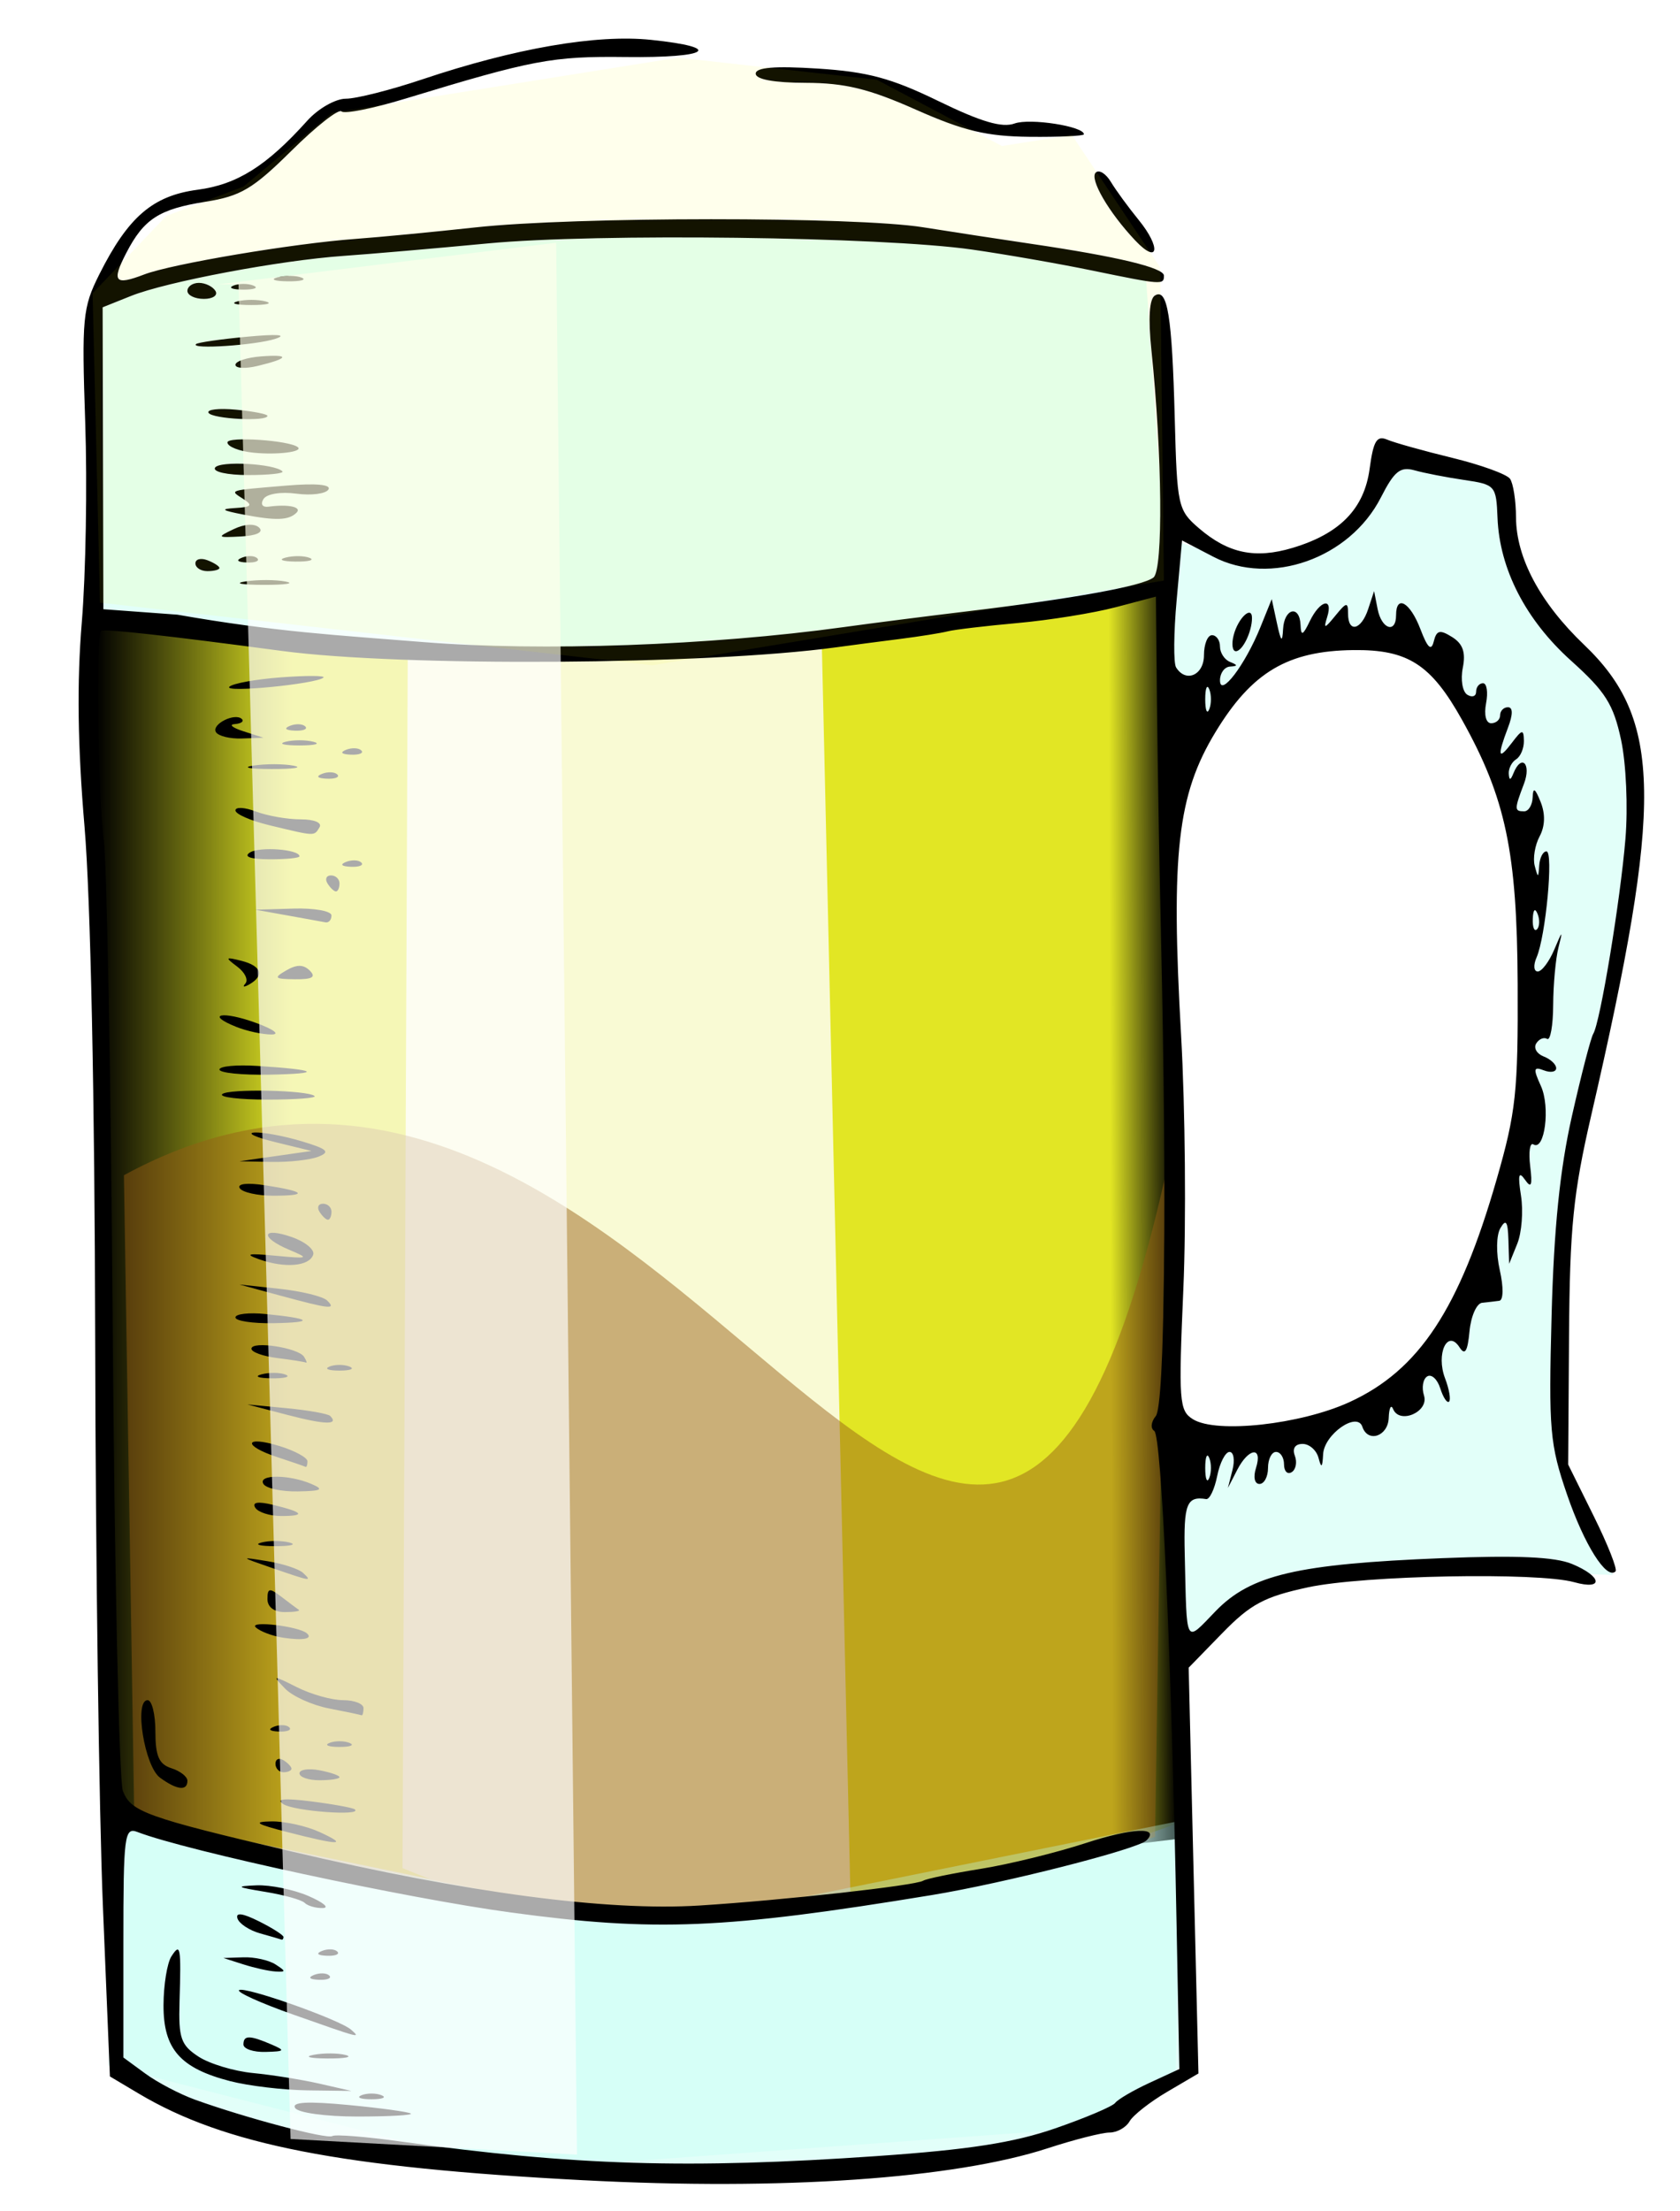 <?xml version="1.0" encoding="UTF-8" standalone="no"?>
<!-- Created with Inkscape (http://www.inkscape.org/) -->

<svg
   xmlns:dc="http://purl.org/dc/elements/1.1/"
   xmlns:cc="http://creativecommons.org/ns#"
   xmlns:rdf="http://www.w3.org/1999/02/22-rdf-syntax-ns#"
   xmlns:svg="http://www.w3.org/2000/svg"
   xmlns="http://www.w3.org/2000/svg"
   xmlns:xlink="http://www.w3.org/1999/xlink"
   xmlns:sodipodi="http://sodipodi.sourceforge.net/DTD/sodipodi-0.dtd"
   xmlns:inkscape="http://www.inkscape.org/namespaces/inkscape"
   id="svg29992"
   version="1.1"
   inkscape:version="0.48.4 r9939"
   width="380"
   height="500"
   sodipodi:docname="Beer.svg">
  <defs
     id="defs29996">
    <linearGradient
       id="linearGradient30591">
      <stop
         style="stop-color:#000000;stop-opacity:1;"
         offset="0"
         id="stop30593" />
      <stop
         style="stop-color:#000000;stop-opacity:0;"
         offset="1"
         id="stop30595" />
    </linearGradient>
    <linearGradient
       inkscape:collect="always"
       xlink:href="#linearGradient30591"
       id="linearGradient30597"
       x1="19.277"
       y1="167.185"
       x2="43.732"
       y2="167.185"
       gradientUnits="userSpaceOnUse"
       gradientTransform="matrix(1.811,0,0,1.811,-13.192,-24.032)" />
    <linearGradient
       inkscape:collect="always"
       xlink:href="#linearGradient30591"
       id="linearGradient30607"
       x1="135.676"
       y1="166.265"
       x2="143.772"
       y2="166.351"
       gradientUnits="userSpaceOnUse"
       gradientTransform="matrix(-1.81,0.025,-0.025,-1.81,515.575,574.334)" />
    <filter
       inkscape:collect="always"
       id="filter30631"
       x="-0.804"
       width="2.608"
       y="-0.282"
       height="1.564"
       color-interpolation-filters="sRGB">
      <feGaussianBlur
         inkscape:collect="always"
         stdDeviation="18.734"
         id="feGaussianBlur30633" />
    </filter>
    <filter
       inkscape:collect="always"
       id="filter30667"
       x="-0.268"
       width="1.536"
       y="-0.376"
       height="1.753"
       color-interpolation-filters="sRGB">
      <feGaussianBlur
         inkscape:collect="always"
         stdDeviation="14.525"
         id="feGaussianBlur30669" />
    </filter>
    <filter
       inkscape:collect="always"
       id="filter30675"
       x="-0.385"
       width="1.769"
       y="-0.072"
       height="1.145"
       color-interpolation-filters="sRGB">
      <feGaussianBlur
         inkscape:collect="always"
         stdDeviation="7.192"
         id="feGaussianBlur30677" />
    </filter>
  </defs>
  <sodipodi:namedview
     pagecolor="#ffffff"
     bordercolor="#666666"
     borderopacity="1"
     objecttolerance="10"
     gridtolerance="10"
     guidetolerance="10"
     inkscape:pageopacity="0"
     inkscape:pageshadow="2"
     inkscape:window-width="1062"
     inkscape:window-height="756"
     id="namedview29994"
     showgrid="false"
     inkscape:zoom="0.54357395"
     inkscape:cx="157.55557"
     inkscape:cy="218.87175"
     inkscape:window-x="2"
     inkscape:window-y="22"
     inkscape:window-maximized="0"
     inkscape:current-layer="svg29992" />
  <path
     style="fill:#ffe30e;fill-opacity:0.995;stroke:none"
     d="m 22.614,141.265 c -4.091,26.677 -0.544,56.935 0.111,89.481 1.19,59.159 -2.111,125.688 3.636,179.478 l 116.993,24.148 c 42.033,-4.116 84.193,-7.596 124.071,-22.483 l -4.163,-277.286 c -41.357,4.683 -82.714,15.68 -124.071,12.49 -38.859,2.638 -77.718,-2.071 -116.577,-5.829 z"
     id="path30517"
     inkscape:connector-curvature="0"
     sodipodi:nodetypes="cscccccc" />
  <path
     style="fill:#0effcd;fill-opacity:0.121;stroke:none"
     d="M 155.243,51.501 C 117.15,51.36 74.1,55.333 21.774,66.324 16.997,201.22 25.07,333.759 26.753,468.656 58.893,487.873 92.175,489.983 145.002,489.307 c 71.282,3.92 107.655,-6.079 124.077,-24.103 l -2.489,-89.111 c 5.789,-11.756 15.411,-13.972 24.159,-18.331 12.889,-6.462 46.776,-2.405 74.118,-1.641 l -10.014,-20.029 c -6.096,-23.315 -1.216,-46.616 -1.641,-69.931 22.529,-86.225 15.251,-81.144 15.785,-99.918 -10.532,-18.057 -28.949,-28.179 -28.289,-57.427 l -27.497,-5.828 c -6.429,16.331 -12.877,32.596 -49.959,18.275 L 259.121,61.345 C 226.501,55.915 193.336,51.642 155.243,51.501 z m 163.626,95.222 c 39.5,38.277 21.037,69.598 25.347,103.652 -5.841,36.402 -18.526,52.344 -31.797,66.537 -16.052,7.648 -31.461,10.155 -45.944,5.251 -0.819,-48.865 -5.967,-98.931 0.624,-147.773 10.719,-20.989 25.437,-34.781 51.77,-27.667 z"
     id="path30004"
     inkscape:connector-curvature="0"
     sodipodi:nodetypes="sccccccccccccccscccccc" />
  <path
     style="fill:url(#linearGradient30597);fill-opacity:1;stroke:none"
     d="m 22.614,137.934 44.965,6.662 c 0.484,156.364 3.43,204.549 -4.163,274.788 L 26.777,411.057 C 25.39,320.016 19.66,155.16 22.614,137.934 z"
     id="path30589"
     inkscape:connector-curvature="0"
     sodipodi:nodetypes="ccccc" />
  <path
     style="fill:url(#linearGradient30607);fill-opacity:1;fill-rule:nonzero;stroke:none"
     d="M 203.259,423.507 C 188.722,330.283 184.221,234.853 200.597,143.176 l 63.142,-11.288 2.293,283.944 z"
     id="path30599"
     inkscape:connector-curvature="0"
     sodipodi:nodetypes="ccccc" />
  <path
     style="fill:#ffffff;fill-opacity:0.803;stroke:none;filter:url(#filter30631)"
     d="M 50.204,236.226 50.854,84.678 c 16.905,0.742 33.921,1.055 51.709,-1.626 l 3.577,156.427 c -20.38,4.987 -39.025,3.903 -55.936,-3.252 z"
     id="path30609"
     inkscape:connector-curvature="0"
     sodipodi:nodetypes="ccccc"
     transform="matrix(1.811,0,0,1.811,0.131,-5.412)" />
  <path
     style="fill:#955e14;fill-opacity:0.475;stroke:none;filter:url(#filter30667)"
     d="m 15.406,149.72 c 68.16,-37.087 107.012,103.118 130.085,0 l -1.301,82.604 c -35.285,11.606 -74.953,15.76 -127.483,-1.951 z"
     id="path30661"
     inkscape:connector-curvature="0"
     sodipodi:nodetypes="ccccc"
     transform="matrix(1.811,0,0,1.811,0.131,-5.412)" />
  <path
     style="fill:#bffff3;fill-opacity:0.341;stroke:none"
     d="m 26.847,411.682 123.648,23.552 116.583,-23.552 -1.178,56.525 -20.019,12.954 -129.536,9.421 -91.853,-23.552 z"
     id="path30671"
     inkscape:connector-curvature="0" />
  <path
     style="fill:#000000"
     d="M 132.01,492.975 C 77.123,490.093 50.863,484.978 31.361,473.37 l -6.502,-3.87 -1.583,-38.464 c -0.871,-21.155 -1.657,-78.794 -1.746,-128.085 -0.099,-54.587 -1.043,-99.964 -2.415,-116.081 -1.554,-18.256 -1.743,-32.57 -0.612,-46.168 0.902,-10.84 1.25,-31.156 0.774,-45.148 -0.805,-23.662 -0.583,-26.003 3.175,-33.495 6.527,-13.01 12.096,-17.809 22.231,-19.153 8.974,-1.19 15.604,-5.36 24.814,-15.606 2.473,-2.752 6.382,-4.98 8.733,-4.98 2.341,0 10.103,-1.962 17.249,-4.361 21.018,-7.054 39.44,-10.237 51.779,-8.947 16.672,1.743 13.165,4.112 -5.744,3.881 -16.598,-0.202 -21.041,0.637 -49.885,9.429 -7.272,2.217 -13.744,3.508 -14.382,2.87 -0.638,-0.638 -5.735,3.368 -11.327,8.902 -8.726,8.635 -11.489,10.27 -19.493,11.535 -10.438,1.65 -13.894,3.889 -17.87,11.579 -3.368,6.514 -2.612,7.413 4.075,4.848 6.212,-2.383 33.732,-7.012 47.777,-8.037 5.477,-0.399 17.698,-1.571 27.158,-2.603 22.439,-2.448 85.876,-2.469 101.18,-0.033 6.587,1.049 17.68,2.747 24.651,3.775 19.4,2.861 29.874,5.375 29.874,7.172 0,2.132 -0.395,2.104 -16.295,-1.171 -7.468,-1.538 -19.689,-3.668 -27.158,-4.734 -20.365,-2.905 -84.859,-3.716 -109.536,-1.377 -11.949,1.133 -26.615,2.399 -32.589,2.815 -14.342,0.998 -40.004,5.833 -48.054,9.053 l -6.425,2.571 0.082,34.133 0.082,34.133 16.744,1.233 c 22.502,3.946 36.147,4.62 55.677,6.203 26.585,2.136 64.916,0.767 95.052,-3.394 6.473,-0.894 19.101,-2.505 28.063,-3.581 24.068,-2.889 39.552,-5.706 41.994,-7.64 2.221,-1.759 1.979,-27.879 -0.476,-51.455 -0.746,-7.161 -0.466,-11.519 0.789,-12.295 2.858,-1.766 3.888,4.588 4.494,27.734 0.522,19.919 0.713,20.789 5.471,24.882 6.624,5.697 12.727,6.976 21.192,4.439 10.721,-3.212 16.208,-8.857 17.425,-17.925 0.841,-6.273 1.613,-7.547 3.962,-6.546 1.604,0.684 8.213,2.533 14.685,4.11 6.473,1.576 12.367,3.709 13.099,4.738 0.732,1.029 1.343,4.959 1.358,8.733 0.037,9.152 5.48,19.332 15.404,28.808 17.681,16.883 17.962,35.597 1.594,106.456 -4.063,17.59 -4.84,25.327 -5.006,49.856 l -0.196,29.035 5.778,11.657 c 3.178,6.411 5.399,12.036 4.936,12.499 -2.012,2.012 -7.063,-5.991 -10.974,-17.39 -3.89,-11.335 -4.172,-14.599 -3.49,-40.394 0.522,-19.768 1.88,-33.104 4.592,-45.117 2.118,-9.38 4.292,-17.769 4.832,-18.643 1.571,-2.543 6.127,-30.131 7.282,-44.103 0.592,-7.157 0.154,-17.031 -0.992,-22.376 -1.724,-8.036 -3.53,-10.895 -11.303,-17.883 -10.265,-9.229 -16.173,-20.694 -16.64,-32.293 -0.295,-7.312 -0.494,-7.538 -7.551,-8.575 -3.987,-0.586 -9.024,-1.564 -11.194,-2.173 -3.253,-0.913 -4.595,0.164 -7.638,6.13 -7.042,13.804 -24.968,20.145 -37.897,13.406 l -7.077,-3.689 -1.221,13.471 c -0.671,7.409 -0.729,14.266 -0.129,15.237 2.2,3.559 6.309,1.761 6.309,-2.76 0,-2.489 0.815,-4.526 1.811,-4.526 0.996,0 1.811,1.154 1.811,2.565 0,1.411 1.018,2.976 2.263,3.478 1.811,0.731 1.811,0.942 0,1.056 -1.245,0.079 -2.263,1.475 -2.263,3.103 0,4.012 5.682,-3.452 9.144,-12.013 l 2.563,-6.337 1.174,5.432 c 0.911,4.215 1.222,4.519 1.389,1.358 0.251,-4.766 3.777,-5.573 3.958,-0.905 0.098,2.523 0.523,2.338 2.087,-0.905 2.313,-4.796 5.367,-5.501 3.922,-0.905 -0.851,2.705 -0.578,2.655 1.867,-0.346 2.511,-3.082 2.864,-3.137 2.864,-0.453 0,4.423 2.967,3.763 4.545,-1.012 l 1.346,-4.074 0.801,4.074 c 0.893,4.539 4.171,5.606 4.171,1.358 0,-4.757 3.188,-2.923 5.507,3.168 1.628,4.274 2.452,5.034 3.014,2.776 0.635,-2.553 1.378,-2.731 4.156,-0.996 2.436,1.521 3.111,3.47 2.412,6.962 -0.533,2.667 -0.073,5.404 1.023,6.082 1.096,0.677 1.993,0.369 1.993,-0.686 0,-1.055 0.702,-1.917 1.559,-1.917 0.858,0 1.17,2.037 0.694,4.526 -0.505,2.642 -0.024,4.526 1.156,4.526 1.112,0 2.022,-0.815 2.022,-1.811 0,-0.996 0.795,-1.811 1.766,-1.811 1.147,0 1.147,1.627 0,4.644 -2.467,6.489 -2.204,7.491 0.892,3.397 2.325,-3.074 2.665,-3.131 2.716,-0.453 0.032,1.684 -0.757,3.565 -1.753,4.181 -0.996,0.615 -1.746,2.089 -1.668,3.275 0.103,1.555 0.398,1.525 1.056,-0.107 1.81,-4.486 4.111,-2.18 2.377,2.381 -2.197,5.78 -2.194,6.219 0.045,6.219 0.996,0 1.862,-1.426 1.925,-3.168 0.086,-2.36 0.545,-2.094 1.802,1.04 1.092,2.724 1.011,5.472 -0.229,7.79 -1.054,1.97 -1.552,4.964 -1.107,6.655 0.74,2.81 0.828,2.802 1.02,-0.095 0.116,-1.743 0.851,-3.168 1.635,-3.168 1.633,0 -0.162,19.224 -2.24,23.989 -0.76,1.743 -0.637,3.168 0.273,3.168 0.91,0 2.596,-2.241 3.747,-4.979 1.846,-4.395 1.957,-4.448 0.939,-0.453 -0.634,2.489 -1.174,8.344 -1.199,13.009 -0.025,4.666 -0.641,8.115 -1.369,7.665 -0.728,-0.45 -1.839,0.016 -2.468,1.035 -0.63,1.019 0.129,2.342 1.685,2.939 1.557,0.597 2.831,1.788 2.831,2.646 0,0.858 -1.249,1.081 -2.776,0.495 -2.362,-0.906 -2.463,-0.378 -0.675,3.544 2.156,4.731 0.857,14.777 -1.706,13.194 -0.786,-0.486 -1.112,1.721 -0.724,4.905 0.539,4.419 0.259,5.146 -1.182,3.073 -1.406,-2.023 -1.635,-1.1 -0.896,3.621 0.545,3.485 0.167,8.374 -0.842,10.863 l -1.833,4.526 -0.17,-5.432 c -0.13,-4.153 -0.557,-4.77 -1.815,-2.621 -0.939,1.604 -0.997,5.685 -0.136,9.505 0.868,3.847 0.821,6.79 -0.11,6.921 -0.891,0.124 -2.638,0.328 -3.883,0.453 -1.245,0.124 -2.53,3.024 -2.855,6.444 -0.437,4.588 -1.03,5.537 -2.263,3.621 -2.717,-4.223 -5.376,1.473 -3.271,7.008 0.936,2.462 1.346,4.832 0.911,5.267 -0.435,0.435 -1.331,-0.912 -1.992,-2.993 -0.661,-2.081 -1.99,-3.296 -2.955,-2.7 -0.965,0.596 -1.29,2.544 -0.724,4.328 1.166,3.675 -5.534,6.597 -6.989,3.048 -0.467,-1.139 -0.913,-0.238 -0.992,2.003 -0.147,4.179 -4.725,5.717 -5.963,2.004 -1.173,-3.52 -8.638,1.702 -8.874,6.208 -0.16,3.064 -0.405,3.263 -1.038,0.842 -0.455,-1.743 -2.078,-3.168 -3.605,-3.168 -1.697,0 -2.38,1.033 -1.757,2.658 0.561,1.462 0.241,3.139 -0.712,3.728 -0.952,0.589 -1.731,-0.2 -1.731,-1.753 0,-1.552 -0.815,-2.823 -1.811,-2.823 -0.996,0 -1.811,1.629 -1.811,3.621 0,1.992 -0.87,3.621 -1.933,3.621 -1.109,0 -1.443,-1.544 -0.783,-3.621 1.567,-4.936 -1.662,-4.593 -4.259,0.453 l -2.097,4.074 1.037,-4.074 c 0.57,-2.241 0.269,-4.074 -0.669,-4.074 -0.938,0 -2.196,2.451 -2.795,5.446 -0.599,2.995 -1.719,5.343 -2.489,5.217 -4.409,-0.72 -5.115,1.09 -4.849,12.421 0.496,21.138 -0.041,20.154 7.024,12.88 7.944,-8.179 18.447,-10.63 51.155,-11.939 17.005,-0.68 25.539,-0.301 29.421,1.307 6.847,2.836 7.223,6.007 0.49,4.123 -8.256,-2.309 -47.623,-1.553 -60.2,1.156 -9.881,2.128 -12.99,3.788 -19.384,10.353 l -7.616,7.819 1.106,45.875 1.106,45.875 -7.069,4.152 c -3.888,2.283 -7.72,5.29 -8.516,6.68 -0.796,1.391 -2.833,2.528 -4.526,2.528 -1.693,-2e-4 -7.967,1.594 -13.942,3.542 -21.21,6.917 -60.108,9.599 -105.01,7.241 z m 66.393,-5.47 c 20.775,-1.444 30.903,-3.018 40.273,-6.259 6.885,-2.382 12.996,-4.976 13.579,-5.766 0.583,-0.79 4.083,-2.833 7.778,-4.541 l 6.718,-3.105 -0.631,-33.105 c -1.153,-60.495 -3.403,-110.182 -5.034,-111.19 -0.895,-0.553 -0.741,-2.043 0.347,-3.354 2.021,-2.435 2.54,-49.373 1.191,-107.76 -0.38,-16.43 -0.796,-40.595 -0.926,-53.699 l -0.236,-23.825 -9.087,2.397 c -4.998,1.318 -14.978,2.926 -22.179,3.573 -7.201,0.647 -14.314,1.49 -15.808,1.875 -1.494,0.384 -6.382,1.163 -10.863,1.731 -4.481,0.568 -10.999,1.422 -14.484,1.899 -29.118,3.981 -98.252,4.425 -125.302,0.804 -26.186,-3.505 -40.344,-5.068 -40.902,-4.515 -1.121,1.108 -0.633,38.443 0.616,47.129 0.716,4.979 1.632,54.497 2.036,110.039 0.404,55.543 1.44,102.844 2.304,105.114 1.79,4.709 5.289,5.964 38.134,13.686 39.837,9.366 71.377,13.54 92.336,12.221 18.865,-1.187 48.77,-4.503 50.553,-5.606 0.721,-0.446 6.547,-1.648 12.947,-2.671 6.4,-1.023 17.126,-3.654 23.836,-5.846 10.521,-3.437 16.839,-3.711 13.724,-0.595 -1.985,1.985 -32.178,9.669 -48.555,12.357 -46.883,7.695 -62.645,8.348 -95.167,3.945 -23.725,-3.212 -73.344,-13.903 -84.527,-18.212 -2.927,-1.128 -3.168,0.764 -3.168,24.885 l 0,26.106 4.979,3.65 c 2.738,2.007 7.83,4.674 11.316,5.926 11.522,4.139 29.73,8.954 30.967,8.19 0.669,-0.414 7.622,0.141 15.451,1.232 39.183,5.461 65.161,6.254 107.785,3.292 z M 66.752,476.633 c -0.836,-1.353 2.823,-1.555 12.114,-0.67 7.322,0.698 13.652,1.57 14.067,1.938 0.415,0.368 -5.036,0.67 -12.114,0.67 -7.192,0 -13.397,-0.855 -14.067,-1.938 z m 15.016,-2.882 c 1.245,-0.502 3.282,-0.502 4.526,0 1.245,0.502 0.226,0.913 -2.263,0.913 -2.489,0 -3.508,-0.411 -2.263,-0.913 z m -29.715,-3.188 c -11.303,-2.924 -15.1,-7.25 -15.067,-17.167 0.014,-4.576 0.818,-9.541 1.783,-11.035 2.049,-3.171 2.213,-2.253 1.839,10.287 -0.244,8.178 0.303,9.763 4.265,12.359 2.5,1.638 8.056,3.315 12.347,3.728 4.291,0.412 11.06,1.492 15.043,2.4 l 7.242,1.65 -9.958,-0.136 c -5.477,-0.075 -13.349,-1.014 -17.494,-2.086 z m 18.873,-5.946 c 2.252,-0.433 5.511,-0.417 7.242,0.037 1.731,0.453 -0.112,0.807 -4.095,0.787 -3.983,-0.02 -5.399,-0.391 -3.147,-0.824 z m -15.863,-2.341 c 0,-2.125 1.392,-2.125 6.337,0 3.209,1.379 3.054,1.57 -1.358,1.683 -2.738,0.07 -4.979,-0.687 -4.979,-1.683 z m 11.28,-6.754 c -7.239,-2.552 -12.765,-5.037 -12.28,-5.523 1.02,-1.02 22.782,6.652 25.352,8.937 2.237,1.989 2.301,2.005 -13.072,-3.414 z m 4.676,-8.967 c 1.307,-0.523 2.869,-0.459 3.47,0.143 0.602,0.602 -0.468,1.03 -2.376,0.951 -2.109,-0.087 -2.538,-0.516 -1.094,-1.094 z m -15.955,-2.384 -4.526,-1.45 4.526,-0.153 c 2.489,-0.084 5.748,0.637 7.242,1.602 2.414,1.56 2.414,1.738 0,1.602 -1.494,-0.084 -4.753,-0.805 -7.242,-1.602 z m 17.766,-3.047 c 1.307,-0.523 2.869,-0.459 3.47,0.143 0.602,0.602 -0.468,1.03 -2.376,0.951 -2.109,-0.087 -2.538,-0.516 -1.094,-1.094 z m -14.01,-3.973 c -2.416,-0.675 -4.713,-2.189 -5.104,-3.364 -0.474,-1.422 1.148,-1.209 4.845,0.635 3.056,1.525 5.557,3.12 5.557,3.545 0,0.425 -0.204,0.691 -0.453,0.592 -0.249,-0.099 -2.429,-0.733 -4.845,-1.408 z m 10.092,-6.894 c -0.682,-0.682 -4.688,-1.802 -8.902,-2.489 -6.589,-1.074 -6.866,-1.28 -1.985,-1.475 3.122,-0.125 8.418,0.964 11.768,2.418 3.351,1.455 4.802,2.677 3.225,2.716 -1.577,0.039 -3.425,-0.487 -4.107,-1.17 z m -3.889,-16.001 c -7.172,-1.843 -7.924,-2.346 -3.621,-2.419 2.987,-0.051 7.876,1.027 10.863,2.395 6.678,3.058 4.587,3.065 -7.242,0.024 z m -0.905,-6.311 c -1.854,-1.209 0.157,-1.406 6.337,-0.622 4.979,0.631 9.392,1.441 9.807,1.798 1.799,1.55 -13.693,0.422 -16.144,-1.176 z m -27.93,-6 c -3.51,-2.566 -5.898,-17.521 -2.798,-17.521 0.968,0 1.759,3.204 1.759,7.12 0,5.53 0.809,7.377 3.621,8.269 1.992,0.632 3.621,1.909 3.621,2.838 0,2.37 -2.365,2.101 -6.204,-0.706 z m 31.551,-0.975 c 0,-0.858 2.037,-1.17 4.526,-0.694 2.489,0.476 4.526,1.178 4.526,1.559 0,0.382 -2.037,0.694 -4.526,0.694 -2.489,0 -4.526,-0.702 -4.526,-1.559 z m -5.432,-2.168 c 0,-1.055 0.815,-1.414 1.811,-0.798 0.996,0.615 1.811,1.478 1.811,1.917 0,0.439 -0.815,0.798 -1.811,0.798 -0.996,0 -1.811,-0.863 -1.811,-1.917 z M 74.526,394.088 c 1.245,-0.502 3.282,-0.502 4.526,0 1.245,0.502 0.226,0.913 -2.263,0.913 -2.489,0 -3.508,-0.411 -2.263,-0.913 z m -12.56,-3.659 c 1.307,-0.523 2.869,-0.459 3.47,0.143 0.602,0.602 -0.468,1.03 -2.376,0.951 -2.109,-0.087 -2.538,-0.516 -1.094,-1.094 z m 12.438,-4.138 c -3.802,-0.736 -8.283,-2.767 -9.958,-4.515 -2.9,-3.025 -2.768,-3.038 2.749,-0.265 3.187,1.602 7.872,2.913 10.41,2.913 2.539,0 4.616,0.815 4.616,1.811 0,0.996 -0.204,1.717 -0.453,1.602 -0.249,-0.114 -3.563,-0.81 -7.365,-1.545 z M 64.116,370.312 c -2.489,-0.373 -5.316,-1.439 -6.28,-2.369 -1.622,-1.564 9.699,-0.24 11.561,1.353 1.462,1.251 -0.805,1.687 -5.281,1.017 z m -3.621,-8.74 c 0,-2.514 0.456,-2.588 3.168,-0.512 1.743,1.334 3.508,2.656 3.923,2.937 0.415,0.282 -1.011,0.512 -3.168,0.512 -2.411,0 -3.923,-1.132 -3.923,-2.937 z m 0.905,-7.088 c -7.189,-2.487 -7.196,-2.498 -0.905,-1.481 3.485,0.564 7.111,1.754 8.057,2.645 2.115,1.992 1.84,1.947 -7.152,-1.164 z m -2.263,-5.706 c 1.743,-0.455 4.594,-0.455 6.337,0 1.743,0.455 0.317,0.828 -3.168,0.828 -3.485,0 -4.911,-0.373 -3.168,-0.828 z m -1.403,-7.877 c -0.763,-1.235 0.602,-1.459 3.967,-0.651 6.937,1.666 7.593,2.534 1.918,2.534 -2.597,0 -5.245,-0.847 -5.885,-1.883 z m 1.855,-5.359 c -1.35,-2.185 5.779,-2.185 10.863,0 2.918,1.254 2.324,1.581 -3.062,1.683 -3.675,0.07 -7.186,-0.687 -7.802,-1.683 z m 3.168,-6.061 c -7.962,-2.612 -7.538,-4.971 0.453,-2.519 3.485,1.07 6.337,2.623 6.337,3.452 0,0.829 -0.204,1.392 -0.453,1.252 -0.249,-0.14 -3.101,-1.123 -6.337,-2.185 z m 2.263,-9.553 -9.053,-2.369 8.91,0.852 c 4.9,0.469 9.313,1.256 9.807,1.749 2.072,2.072 -1.159,1.994 -9.664,-0.232 z m -5.85,-9.178 c 1.762,-0.459 4.206,-0.429 5.432,0.067 1.226,0.496 -0.216,0.872 -3.203,0.835 -2.987,-0.037 -3.99,-0.443 -2.229,-0.902 z m 15.355,-1.755 c 1.245,-0.502 3.282,-0.502 4.526,0 1.245,0.502 0.226,0.913 -2.263,0.913 -2.489,0 -3.508,-0.411 -2.263,-0.913 z m -11.768,-1.921 c -3.236,-0.402 -5.884,-1.352 -5.884,-2.112 0,-1.846 10.637,-0.219 11.897,1.82 0.544,0.881 0.738,1.471 0.43,1.312 -0.308,-0.159 -3.207,-0.618 -6.444,-1.02 z m -9.505,-9.19 c 0,-0.796 3.055,-1.144 6.789,-0.774 10.511,1.042 11.277,1.921 1.811,2.078 -4.73,0.079 -8.6,-0.508 -8.6,-1.304 z m 9.958,-4.984 -9.053,-2.463 9.053,0.975 c 4.979,0.536 9.827,1.723 10.773,2.636 2.195,2.121 0.634,1.954 -10.773,-1.149 z m -4.526,-8.137 c -3.487,-1.232 -2.656,-1.422 3.621,-0.83 7.515,0.709 7.761,0.607 3.168,-1.319 -6.786,-2.845 -6.334,-5.294 0.535,-2.899 3.033,1.057 5.209,2.848 4.837,3.979 -0.866,2.632 -6.365,3.115 -12.161,1.068 z m 13.579,-10.779 c -0.615,-0.996 -0.256,-1.811 0.798,-1.811 1.055,0 1.917,0.815 1.917,1.811 0,0.996 -0.359,1.811 -0.798,1.811 -0.439,0 -1.302,-0.815 -1.917,-1.811 z M 54.224,268.658 c -0.628,-1.016 1.705,-1.278 5.777,-0.649 9.092,1.403 9.821,2.352 1.807,2.352 -3.592,0 -7.005,-0.766 -7.584,-1.703 z m 8.081,-7.248 8.147,-1.165 -8.147,-1.99 c -4.481,-1.095 -6.612,-2.078 -4.736,-2.184 1.876,-0.107 6.659,0.779 10.629,1.969 5.856,1.754 6.579,2.414 3.831,3.494 -1.863,0.732 -6.646,1.266 -10.629,1.186 l -7.242,-0.145 8.147,-1.165 z M 50.256,247.407 c 1.301,-1.301 19.553,-0.925 20.908,0.431 0.438,0.438 -4.363,0.797 -10.67,0.797 -6.307,0 -10.914,-0.553 -10.239,-1.228 z m -0.624,-5.575 c 0,-0.754 3.87,-1.122 8.6,-0.817 13.758,0.886 14.945,1.751 2.716,1.978 -6.224,0.116 -11.316,-0.407 -11.316,-1.161 z m 3.811,-9.646 c -7.196,-2.878 -3.131,-3.68 4.495,-0.886 3.975,1.456 5.495,2.601 3.463,2.608 -1.992,0.007 -5.572,-0.768 -7.958,-1.722 z m 2.045,-9.788 c 0.731,-0.808 -0.083,-2.528 -1.811,-3.821 -2.84,-2.127 -2.751,-2.254 0.933,-1.326 4.52,1.139 5.265,3.326 1.811,5.314 -1.245,0.716 -1.665,0.641 -0.933,-0.167 z m 9.255,-2.975 c 2.396,-1.393 3.909,-1.377 5.341,0.055 1.457,1.457 0.552,1.983 -3.343,1.943 -4.682,-0.048 -4.929,-0.295 -1.998,-1.998 z m 0.278,-12.431 -7.242,-1.297 8.6,-0.257 c 4.73,-0.141 8.6,0.558 8.6,1.554 0,0.996 -0.611,1.695 -1.358,1.554 -0.747,-0.141 -4.617,-0.84 -8.6,-1.554 z m 9.053,-7.242 c -0.615,-0.996 -0.256,-1.811 0.798,-1.811 1.055,0 1.917,0.815 1.917,1.811 0,0.996 -0.359,1.811 -0.798,1.811 -0.439,0 -1.302,-0.815 -1.917,-1.811 z m 4.187,-4.858 c 1.307,-0.523 2.869,-0.459 3.47,0.143 0.602,0.602 -0.468,1.03 -2.376,0.951 -2.109,-0.087 -2.538,-0.516 -1.094,-1.094 z m -21.722,-2.139 c 2.204,-1.398 11.199,-0.698 11.199,0.871 0,0.382 -3.055,0.682 -6.789,0.666 -4.328,-0.018 -5.926,-0.575 -4.409,-1.537 z m 4.409,-6.152 c -4.232,-1.018 -7.695,-2.529 -7.695,-3.359 0,-0.83 2.09,-0.714 4.644,0.257 2.554,0.971 7.083,1.766 10.065,1.766 3.153,0 4.952,0.757 4.302,1.811 -1.255,2.031 -0.822,2.049 -11.316,-0.475 z m 11.882,-11.625 c 1.307,-0.523 2.869,-0.459 3.47,0.143 0.602,0.602 -0.468,1.03 -2.376,0.951 -2.109,-0.087 -2.538,-0.516 -1.094,-1.094 z m -15.478,-1.873 c 2.752,-0.416 6.826,-0.405 9.053,0.025 2.227,0.43 -0.025,0.77 -5.004,0.757 -4.979,-0.015 -6.801,-0.365 -4.049,-0.781 z m 20.909,-3.559 c 1.307,-0.523 2.869,-0.459 3.47,0.143 0.602,0.602 -0.468,1.03 -2.376,0.951 -2.109,-0.087 -2.538,-0.516 -1.094,-1.094 z M 64.568,167.725 c 1.743,-0.455 4.594,-0.455 6.337,0 1.743,0.455 0.317,0.828 -3.168,0.828 -3.485,0 -4.911,-0.373 -3.168,-0.828 z m -15.725,-2.183 c -1.093,-1.768 4.333,-4.49 5.875,-2.948 0.521,0.521 -0.206,1.029 -1.617,1.128 -1.411,0.099 -0.528,0.833 1.961,1.63 l 4.526,1.45 -4.872,0.181 c -2.68,0.099 -5.323,-0.549 -5.874,-1.44 z m 16.743,-1.426 c 1.307,-0.523 2.869,-0.459 3.47,0.143 0.602,0.602 -0.468,1.03 -2.376,0.951 -2.109,-0.087 -2.538,-0.516 -1.094,-1.094 z m -13.709,-8.831 c 0.738,-0.751 6.033,-1.712 11.768,-2.137 5.735,-0.424 10.02,-0.398 9.522,0.059 -1.577,1.446 -22.694,3.507 -21.29,2.078 z M 273.524,329.656 c -0.502,-1.245 -0.913,-0.226 -0.913,2.263 0,2.489 0.411,3.508 0.913,2.263 0.502,-1.245 0.502,-3.282 0,-4.526 z m 31.732,-12.635 c 15.705,-7.19 24.823,-20.987 33.267,-50.338 4.375,-15.207 4.87,-19.808 4.758,-44.215 -0.137,-29.826 -2.701,-41.995 -12.575,-59.683 -7.023,-12.582 -12.26,-15.944 -24.604,-15.796 -14.837,0.177 -22.941,4.997 -31.165,18.535 -8.62,14.189 -10.123,27.441 -7.783,68.629 0.933,16.43 1.162,42.205 0.509,57.277 -1.106,25.514 -0.955,27.547 2.19,29.485 5.313,3.275 24.31,1.186 35.404,-3.893 z m 42.537,-110.367 c -0.578,-1.444 -1.007,-1.015 -1.094,1.094 -0.079,1.909 0.349,2.978 0.951,2.376 0.602,-0.602 0.666,-2.163 0.143,-3.47 z m -74.269,-50.808 c -0.502,-1.245 -0.913,-0.226 -0.913,2.263 0,2.489 0.411,3.508 0.913,2.263 0.502,-1.245 0.502,-3.282 0,-4.526 z m 5.526,-12.249 c 1.02,-3.899 4.138,-6.799 4.138,-3.848 0,3.088 -2.144,7.497 -3.645,7.497 -0.796,0 -1.018,-1.642 -0.493,-3.649 z M 55.541,131.463 c 2.752,-0.416 6.826,-0.405 9.053,0.025 2.227,0.43 -0.025,0.77 -5.004,0.757 -4.979,-0.013 -6.801,-0.365 -4.049,-0.781 z m -11.341,-4.076 c 0,-0.965 1.222,-1.285 2.716,-0.712 1.494,0.573 2.716,1.362 2.716,1.754 0,0.391 -1.222,0.712 -2.716,0.712 -1.494,0 -2.716,-0.789 -2.716,-1.754 z m 10.524,-1.294 c 1.307,-0.523 2.869,-0.459 3.47,0.143 0.602,0.602 -0.468,1.03 -2.376,0.951 -2.109,-0.087 -2.538,-0.516 -1.094,-1.094 z m 9.879,-0.018 c 1.762,-0.459 4.206,-0.429 5.432,0.067 1.226,0.496 -0.216,0.872 -3.203,0.835 -2.987,-0.037 -3.99,-0.443 -2.229,-0.902 z m -11.744,-6.434 c 2.506,-1.195 4.784,-1.317 5.788,-0.309 1.002,1.006 -0.627,1.783 -4.133,1.97 -5.429,0.29 -5.532,0.187 -1.655,-1.661 z m 2.204,-3.29 c -4.949,-0.951 -5.345,-1.276 -1.811,-1.484 3.62,-0.213 3.982,-0.618 1.811,-2.021 -3.209,-2.074 -3.687,-1.923 9.711,-3.049 6.69,-0.562 10.211,-0.236 9.52,0.882 -0.603,0.976 -3.872,1.4 -7.265,0.943 -3.528,-0.475 -6.712,0.048 -7.439,1.223 -0.728,1.178 -0.227,1.912 1.175,1.719 4.427,-0.608 7.597,0.071 6.315,1.353 -1.747,1.747 -4.646,1.853 -12.018,0.435 z m -6.423,-10.608 c 0.989,-1.6 13.487,-0.921 15.236,0.829 0.464,0.464 -3.007,0.843 -7.713,0.843 -4.768,0 -8.099,-0.74 -7.523,-1.671 z m 8.686,-3.387 c -3.236,-0.331 -5.884,-1.375 -5.884,-2.32 0,-1.414 14.015,-0.472 15.92,1.07 1.302,1.054 -4.679,1.799 -10.036,1.25 z M 47.175,93.35 c -0.473,-0.765 2.331,-1.087 6.23,-0.715 3.899,0.372 7.09,0.998 7.09,1.391 0,1.349 -12.459,0.716 -13.32,-0.676 z m 6.078,-10.863 c 0,-0.803 2.605,-1.658 5.789,-1.901 6.705,-0.511 6.346,0.45 -0.81,2.166 -2.738,0.657 -4.979,0.537 -4.979,-0.265 z m -8.902,-4.694 c 0.415,-0.36 5.643,-1.108 11.617,-1.664 6.748,-0.628 9.149,-0.448 6.337,0.473 -4.471,1.465 -19.415,2.456 -17.954,1.191 z m 9.354,-9.647 c 1.743,-0.455 4.594,-0.455 6.337,0 1.743,0.455 0.317,0.828 -3.168,0.828 -3.485,0 -4.911,-0.373 -3.168,-0.828 z M 42.39,65.773 c 0,-0.996 1.174,-1.811 2.609,-1.811 1.435,0 3.112,0.815 3.728,1.811 0.615,0.996 -0.559,1.811 -2.609,1.811 -2.05,0 -3.728,-0.815 -3.728,-1.811 z m 10.41,-1.199 c 1.245,-0.502 3.282,-0.502 4.526,0 1.245,0.502 0.226,0.913 -2.263,0.913 -2.489,0 -3.508,-0.411 -2.263,-0.913 z m 9.992,-1.866 c 1.762,-0.459 4.206,-0.429 5.432,0.067 1.226,0.496 -0.216,0.872 -3.203,0.835 -2.987,-0.037 -3.99,-0.443 -2.229,-0.902 z M 256.782,54.378 c -5.994,-6.341 -10.416,-13.949 -8.932,-15.366 0.75,-0.716 2.286,0.234 3.414,2.11 1.128,1.876 3.953,5.742 6.278,8.591 5.153,6.315 4.513,10.244 -0.76,4.665 z M 207.147,24.788 c -10.622,-4.715 -16.043,-6.034 -24.895,-6.058 -7.178,-0.019 -11.316,-0.778 -11.316,-2.074 0,-1.418 4.292,-1.77 14.032,-1.15 11.265,0.717 16.654,2.169 27.33,7.365 9.641,4.692 14.371,6.081 17.2,5.051 3.457,-1.259 15.67,0.642 15.67,2.439 0,0.382 -5.499,0.64 -12.221,0.575 -9.754,-0.095 -14.962,-1.336 -25.8,-6.147 z"
     id="path30002"
     inkscape:connector-curvature="0"
     sodipodi:nodetypes="cscsssssssssssssssssssssssssssscccccsssssssssssssssscscsssssssssssscsssssscsscsscssssscssssssssssssssssscssscssssscssscsccsssssssscsssccssssscssssccsscsssssscssssssssssscccsscsccsssscssssscsssssscssssssssssssscsscsssssssssssscssssscssccsccsscsssssccccccccsscccccccsssscssscscscssccsssssssssssssssssssssssscccccssssscsssssssssssssssssssssssscsssscsscssscccccssssssscsssssscssssssssssssssssssccsssssccccsscsssssscscssscccscccsccscsssssscccccsscssssssscccccccccccccccsssscscsccccccccccscccsssssssssssssscccccsssssssssssssssssssssccsccsssssssssssssssssssssssssssssssssssssssssssssssssssscssssssssssss" />
  <path
     style="fill:#ffffff;fill-opacity:0.667;stroke:none;filter:url(#filter30675)"
     d="M 27.114,38.498 69.391,33.294 71.993,272 36.22,270.048 29.715,38.498"
     id="path30673"
     inkscape:connector-curvature="0"
     transform="matrix(1.811,0,0,1.811,0.131,-5.412)" />
  <path
     style="fill:#fffb08;fill-opacity:0.076;stroke:none"
     d="M 22.614,136.269 20.948,66.323 37.602,48.836 55.089,42.175 75.073,25.521 153.347,13.03 l 44.965,4.996 28.312,14.988 15.821,-2.498 19.985,29.977 0.833,70.779 -115.744,19.152 z"
     id="path30679"
     inkscape:connector-curvature="0" />
</svg>

